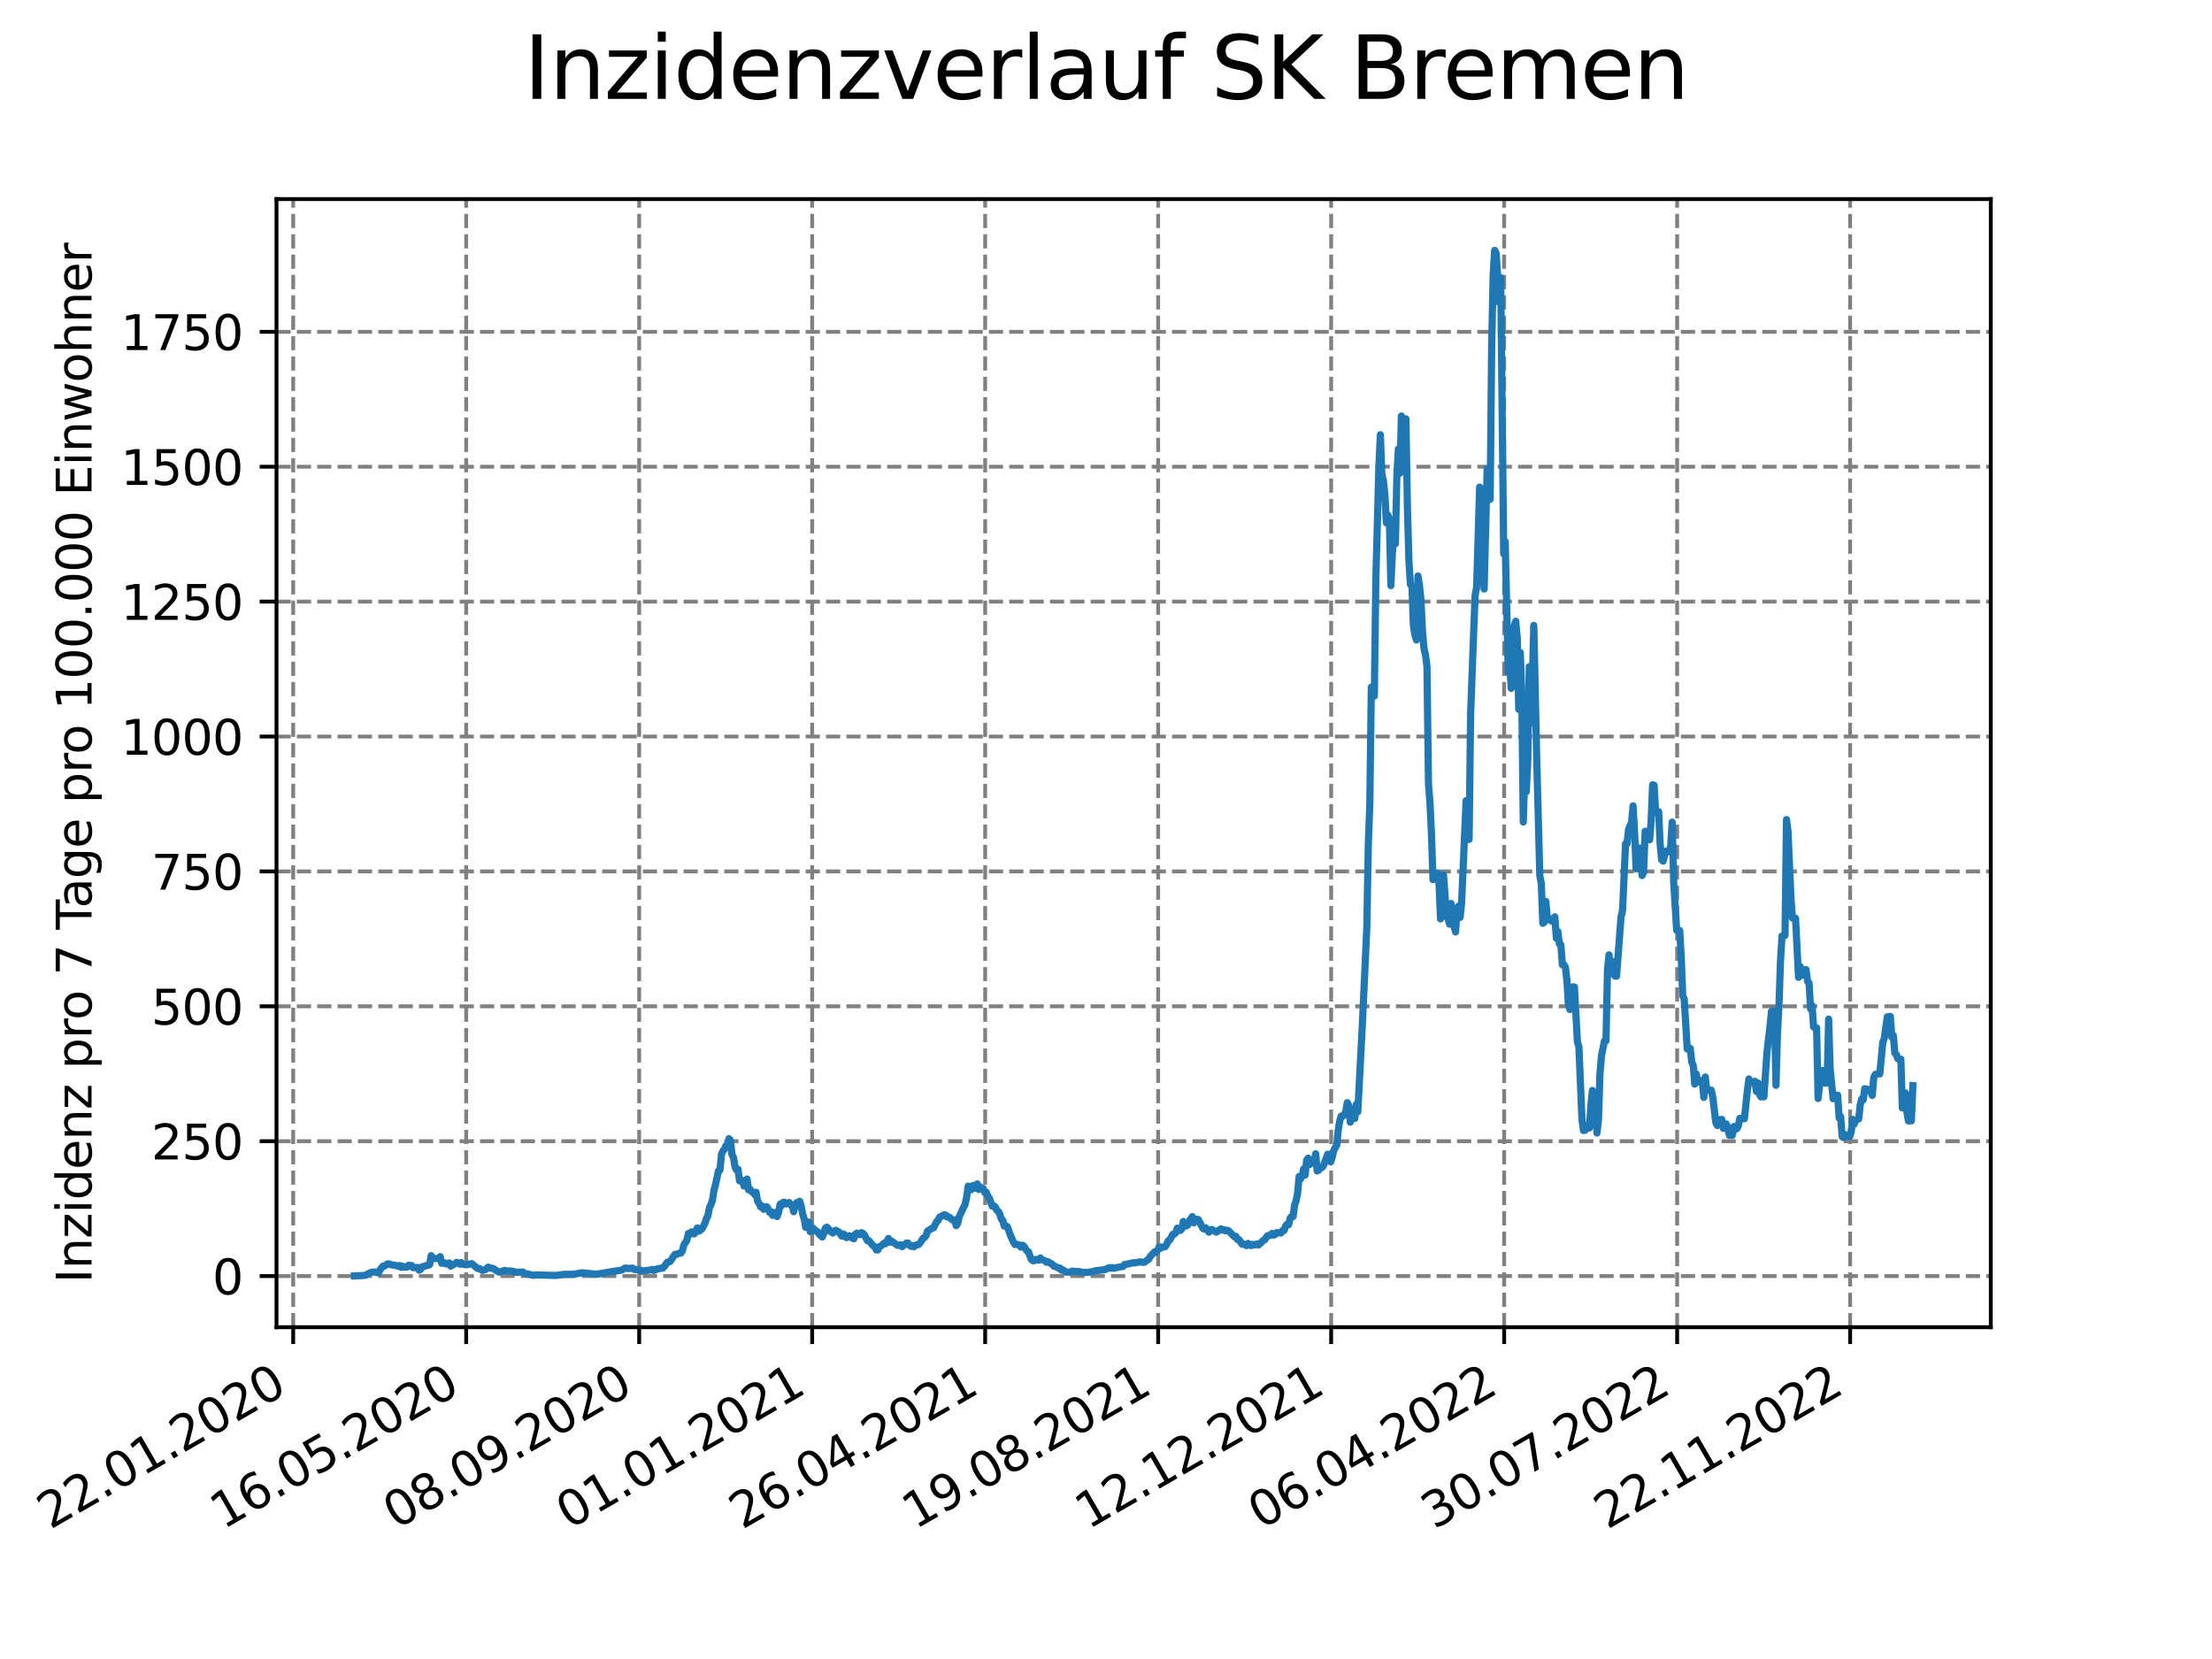 <?xml version="1.0" encoding="utf-8" standalone="no"?>
<!DOCTYPE svg PUBLIC "-//W3C//DTD SVG 1.1//EN"
  "http://www.w3.org/Graphics/SVG/1.1/DTD/svg11.dtd">
<svg xmlns:xlink="http://www.w3.org/1999/xlink" width="460.8pt" height="345.6pt" viewBox="0 0 460.8 345.6" xmlns="http://www.w3.org/2000/svg" version="1.1">
 <defs>
  <style type="text/css">*{stroke-linejoin: round; stroke-linecap: butt}</style>
 </defs>
 <g id="figure_1">
  <g id="patch_1">
   <path d="M 0 345.6 
L 460.8 345.6 
L 460.8 0 
L 0 0 
z
" style="fill: #ffffff"/>
  </g>
  <g id="axes_1">
   <g id="patch_2">
    <path d="M 57.6 276.48 
L 414.72 276.48 
L 414.72 41.472 
L 57.6 41.472 
z
" style="fill: #ffffff"/>
   </g>
   <g id="matplotlib.axis_1">
    <g id="xtick_1">
     <g id="line2d_1">
      <path d="M 61.076 276.48 
L 61.076 41.472 
" clip-path="url(#pc7db090b1b)" style="fill: none; stroke-dasharray: 2.96,1.28; stroke-dashoffset: 0; stroke: #808080; stroke-width: 0.8"/>
     </g>
     <g id="line2d_2">
      <defs>
       <path id="mcff9c224d1" d="M 0 0 
L 0 3.5 
" style="stroke: #000000; stroke-width: 0.8"/>
      </defs>
      <g>
       <use xlink:href="#mcff9c224d1" x="61.076" y="276.48" style="stroke: #000000; stroke-width: 0.8"/>
      </g>
     </g>
     <g id="text_1">
      <!-- 22.01.2020 -->
      <g transform="translate(10.451 318.689) rotate(-30) scale(0.1 -0.1)">
       <defs>
        <path id="DejaVuSans-32" d="M 1228 531 
L 3431 531 
L 3431 0 
L 469 0 
L 469 531 
Q 828 903 1448 1529 
Q 2069 2156 2228 2338 
Q 2531 2678 2651 2914 
Q 2772 3150 2772 3378 
Q 2772 3750 2511 3984 
Q 2250 4219 1831 4219 
Q 1534 4219 1204 4116 
Q 875 4013 500 3803 
L 500 4441 
Q 881 4594 1212 4672 
Q 1544 4750 1819 4750 
Q 2544 4750 2975 4387 
Q 3406 4025 3406 3419 
Q 3406 3131 3298 2873 
Q 3191 2616 2906 2266 
Q 2828 2175 2409 1742 
Q 1991 1309 1228 531 
z
" transform="scale(0.016)"/>
        <path id="DejaVuSans-2e" d="M 684 794 
L 1344 794 
L 1344 0 
L 684 0 
L 684 794 
z
" transform="scale(0.016)"/>
        <path id="DejaVuSans-30" d="M 2034 4250 
Q 1547 4250 1301 3770 
Q 1056 3291 1056 2328 
Q 1056 1369 1301 889 
Q 1547 409 2034 409 
Q 2525 409 2770 889 
Q 3016 1369 3016 2328 
Q 3016 3291 2770 3770 
Q 2525 4250 2034 4250 
z
M 2034 4750 
Q 2819 4750 3233 4129 
Q 3647 3509 3647 2328 
Q 3647 1150 3233 529 
Q 2819 -91 2034 -91 
Q 1250 -91 836 529 
Q 422 1150 422 2328 
Q 422 3509 836 4129 
Q 1250 4750 2034 4750 
z
" transform="scale(0.016)"/>
        <path id="DejaVuSans-31" d="M 794 531 
L 1825 531 
L 1825 4091 
L 703 3866 
L 703 4441 
L 1819 4666 
L 2450 4666 
L 2450 531 
L 3481 531 
L 3481 0 
L 794 0 
L 794 531 
z
" transform="scale(0.016)"/>
       </defs>
       <use xlink:href="#DejaVuSans-32"/>
       <use xlink:href="#DejaVuSans-32" x="63.623"/>
       <use xlink:href="#DejaVuSans-2e" x="127.246"/>
       <use xlink:href="#DejaVuSans-30" x="159.033"/>
       <use xlink:href="#DejaVuSans-31" x="222.656"/>
       <use xlink:href="#DejaVuSans-2e" x="286.279"/>
       <use xlink:href="#DejaVuSans-32" x="318.066"/>
       <use xlink:href="#DejaVuSans-30" x="381.689"/>
       <use xlink:href="#DejaVuSans-32" x="445.312"/>
       <use xlink:href="#DejaVuSans-30" x="508.936"/>
      </g>
     </g>
    </g>
    <g id="xtick_2">
     <g id="line2d_3">
      <path d="M 97.114 276.48 
L 97.114 41.472 
" clip-path="url(#pc7db090b1b)" style="fill: none; stroke-dasharray: 2.96,1.28; stroke-dashoffset: 0; stroke: #808080; stroke-width: 0.8"/>
     </g>
     <g id="line2d_4">
      <g>
       <use xlink:href="#mcff9c224d1" x="97.114" y="276.48" style="stroke: #000000; stroke-width: 0.8"/>
      </g>
     </g>
     <g id="text_2">
      <!-- 16.05.2020 -->
      <g transform="translate(46.489 318.689) rotate(-30) scale(0.1 -0.1)">
       <defs>
        <path id="DejaVuSans-36" d="M 2113 2584 
Q 1688 2584 1439 2293 
Q 1191 2003 1191 1497 
Q 1191 994 1439 701 
Q 1688 409 2113 409 
Q 2538 409 2786 701 
Q 3034 994 3034 1497 
Q 3034 2003 2786 2293 
Q 2538 2584 2113 2584 
z
M 3366 4563 
L 3366 3988 
Q 3128 4100 2886 4159 
Q 2644 4219 2406 4219 
Q 1781 4219 1451 3797 
Q 1122 3375 1075 2522 
Q 1259 2794 1537 2939 
Q 1816 3084 2150 3084 
Q 2853 3084 3261 2657 
Q 3669 2231 3669 1497 
Q 3669 778 3244 343 
Q 2819 -91 2113 -91 
Q 1303 -91 875 529 
Q 447 1150 447 2328 
Q 447 3434 972 4092 
Q 1497 4750 2381 4750 
Q 2619 4750 2861 4703 
Q 3103 4656 3366 4563 
z
" transform="scale(0.016)"/>
        <path id="DejaVuSans-35" d="M 691 4666 
L 3169 4666 
L 3169 4134 
L 1269 4134 
L 1269 2991 
Q 1406 3038 1543 3061 
Q 1681 3084 1819 3084 
Q 2600 3084 3056 2656 
Q 3513 2228 3513 1497 
Q 3513 744 3044 326 
Q 2575 -91 1722 -91 
Q 1428 -91 1123 -41 
Q 819 9 494 109 
L 494 744 
Q 775 591 1075 516 
Q 1375 441 1709 441 
Q 2250 441 2565 725 
Q 2881 1009 2881 1497 
Q 2881 1984 2565 2268 
Q 2250 2553 1709 2553 
Q 1456 2553 1204 2497 
Q 953 2441 691 2322 
L 691 4666 
z
" transform="scale(0.016)"/>
       </defs>
       <use xlink:href="#DejaVuSans-31"/>
       <use xlink:href="#DejaVuSans-36" x="63.623"/>
       <use xlink:href="#DejaVuSans-2e" x="127.246"/>
       <use xlink:href="#DejaVuSans-30" x="159.033"/>
       <use xlink:href="#DejaVuSans-35" x="222.656"/>
       <use xlink:href="#DejaVuSans-2e" x="286.279"/>
       <use xlink:href="#DejaVuSans-32" x="318.066"/>
       <use xlink:href="#DejaVuSans-30" x="381.689"/>
       <use xlink:href="#DejaVuSans-32" x="445.312"/>
       <use xlink:href="#DejaVuSans-30" x="508.936"/>
      </g>
     </g>
    </g>
    <g id="xtick_3">
     <g id="line2d_5">
      <path d="M 133.152 276.48 
L 133.152 41.472 
" clip-path="url(#pc7db090b1b)" style="fill: none; stroke-dasharray: 2.96,1.28; stroke-dashoffset: 0; stroke: #808080; stroke-width: 0.8"/>
     </g>
     <g id="line2d_6">
      <g>
       <use xlink:href="#mcff9c224d1" x="133.152" y="276.48" style="stroke: #000000; stroke-width: 0.8"/>
      </g>
     </g>
     <g id="text_3">
      <!-- 08.09.2020 -->
      <g transform="translate(82.526 318.689) rotate(-30) scale(0.1 -0.1)">
       <defs>
        <path id="DejaVuSans-38" d="M 2034 2216 
Q 1584 2216 1326 1975 
Q 1069 1734 1069 1313 
Q 1069 891 1326 650 
Q 1584 409 2034 409 
Q 2484 409 2743 651 
Q 3003 894 3003 1313 
Q 3003 1734 2745 1975 
Q 2488 2216 2034 2216 
z
M 1403 2484 
Q 997 2584 770 2862 
Q 544 3141 544 3541 
Q 544 4100 942 4425 
Q 1341 4750 2034 4750 
Q 2731 4750 3128 4425 
Q 3525 4100 3525 3541 
Q 3525 3141 3298 2862 
Q 3072 2584 2669 2484 
Q 3125 2378 3379 2068 
Q 3634 1759 3634 1313 
Q 3634 634 3220 271 
Q 2806 -91 2034 -91 
Q 1263 -91 848 271 
Q 434 634 434 1313 
Q 434 1759 690 2068 
Q 947 2378 1403 2484 
z
M 1172 3481 
Q 1172 3119 1398 2916 
Q 1625 2713 2034 2713 
Q 2441 2713 2670 2916 
Q 2900 3119 2900 3481 
Q 2900 3844 2670 4047 
Q 2441 4250 2034 4250 
Q 1625 4250 1398 4047 
Q 1172 3844 1172 3481 
z
" transform="scale(0.016)"/>
        <path id="DejaVuSans-39" d="M 703 97 
L 703 672 
Q 941 559 1184 500 
Q 1428 441 1663 441 
Q 2288 441 2617 861 
Q 2947 1281 2994 2138 
Q 2813 1869 2534 1725 
Q 2256 1581 1919 1581 
Q 1219 1581 811 2004 
Q 403 2428 403 3163 
Q 403 3881 828 4315 
Q 1253 4750 1959 4750 
Q 2769 4750 3195 4129 
Q 3622 3509 3622 2328 
Q 3622 1225 3098 567 
Q 2575 -91 1691 -91 
Q 1453 -91 1209 -44 
Q 966 3 703 97 
z
M 1959 2075 
Q 2384 2075 2632 2365 
Q 2881 2656 2881 3163 
Q 2881 3666 2632 3958 
Q 2384 4250 1959 4250 
Q 1534 4250 1286 3958 
Q 1038 3666 1038 3163 
Q 1038 2656 1286 2365 
Q 1534 2075 1959 2075 
z
" transform="scale(0.016)"/>
       </defs>
       <use xlink:href="#DejaVuSans-30"/>
       <use xlink:href="#DejaVuSans-38" x="63.623"/>
       <use xlink:href="#DejaVuSans-2e" x="127.246"/>
       <use xlink:href="#DejaVuSans-30" x="159.033"/>
       <use xlink:href="#DejaVuSans-39" x="222.656"/>
       <use xlink:href="#DejaVuSans-2e" x="286.279"/>
       <use xlink:href="#DejaVuSans-32" x="318.066"/>
       <use xlink:href="#DejaVuSans-30" x="381.689"/>
       <use xlink:href="#DejaVuSans-32" x="445.312"/>
       <use xlink:href="#DejaVuSans-30" x="508.936"/>
      </g>
     </g>
    </g>
    <g id="xtick_4">
     <g id="line2d_7">
      <path d="M 169.19 276.48 
L 169.19 41.472 
" clip-path="url(#pc7db090b1b)" style="fill: none; stroke-dasharray: 2.96,1.28; stroke-dashoffset: 0; stroke: #808080; stroke-width: 0.8"/>
     </g>
     <g id="line2d_8">
      <g>
       <use xlink:href="#mcff9c224d1" x="169.19" y="276.48" style="stroke: #000000; stroke-width: 0.8"/>
      </g>
     </g>
     <g id="text_4">
      <!-- 01.01.2021 -->
      <g transform="translate(118.564 318.689) rotate(-30) scale(0.1 -0.1)">
       <use xlink:href="#DejaVuSans-30"/>
       <use xlink:href="#DejaVuSans-31" x="63.623"/>
       <use xlink:href="#DejaVuSans-2e" x="127.246"/>
       <use xlink:href="#DejaVuSans-30" x="159.033"/>
       <use xlink:href="#DejaVuSans-31" x="222.656"/>
       <use xlink:href="#DejaVuSans-2e" x="286.279"/>
       <use xlink:href="#DejaVuSans-32" x="318.066"/>
       <use xlink:href="#DejaVuSans-30" x="381.689"/>
       <use xlink:href="#DejaVuSans-32" x="445.312"/>
       <use xlink:href="#DejaVuSans-31" x="508.936"/>
      </g>
     </g>
    </g>
    <g id="xtick_5">
     <g id="line2d_9">
      <path d="M 205.227 276.48 
L 205.227 41.472 
" clip-path="url(#pc7db090b1b)" style="fill: none; stroke-dasharray: 2.96,1.28; stroke-dashoffset: 0; stroke: #808080; stroke-width: 0.8"/>
     </g>
     <g id="line2d_10">
      <g>
       <use xlink:href="#mcff9c224d1" x="205.227" y="276.48" style="stroke: #000000; stroke-width: 0.8"/>
      </g>
     </g>
     <g id="text_5">
      <!-- 26.04.2021 -->
      <g transform="translate(154.602 318.689) rotate(-30) scale(0.1 -0.1)">
       <defs>
        <path id="DejaVuSans-34" d="M 2419 4116 
L 825 1625 
L 2419 1625 
L 2419 4116 
z
M 2253 4666 
L 3047 4666 
L 3047 1625 
L 3713 1625 
L 3713 1100 
L 3047 1100 
L 3047 0 
L 2419 0 
L 2419 1100 
L 313 1100 
L 313 1709 
L 2253 4666 
z
" transform="scale(0.016)"/>
       </defs>
       <use xlink:href="#DejaVuSans-32"/>
       <use xlink:href="#DejaVuSans-36" x="63.623"/>
       <use xlink:href="#DejaVuSans-2e" x="127.246"/>
       <use xlink:href="#DejaVuSans-30" x="159.033"/>
       <use xlink:href="#DejaVuSans-34" x="222.656"/>
       <use xlink:href="#DejaVuSans-2e" x="286.279"/>
       <use xlink:href="#DejaVuSans-32" x="318.066"/>
       <use xlink:href="#DejaVuSans-30" x="381.689"/>
       <use xlink:href="#DejaVuSans-32" x="445.312"/>
       <use xlink:href="#DejaVuSans-31" x="508.936"/>
      </g>
     </g>
    </g>
    <g id="xtick_6">
     <g id="line2d_11">
      <path d="M 241.265 276.48 
L 241.265 41.472 
" clip-path="url(#pc7db090b1b)" style="fill: none; stroke-dasharray: 2.96,1.28; stroke-dashoffset: 0; stroke: #808080; stroke-width: 0.8"/>
     </g>
     <g id="line2d_12">
      <g>
       <use xlink:href="#mcff9c224d1" x="241.265" y="276.48" style="stroke: #000000; stroke-width: 0.8"/>
      </g>
     </g>
     <g id="text_6">
      <!-- 19.08.2021 -->
      <g transform="translate(190.64 318.689) rotate(-30) scale(0.1 -0.1)">
       <use xlink:href="#DejaVuSans-31"/>
       <use xlink:href="#DejaVuSans-39" x="63.623"/>
       <use xlink:href="#DejaVuSans-2e" x="127.246"/>
       <use xlink:href="#DejaVuSans-30" x="159.033"/>
       <use xlink:href="#DejaVuSans-38" x="222.656"/>
       <use xlink:href="#DejaVuSans-2e" x="286.279"/>
       <use xlink:href="#DejaVuSans-32" x="318.066"/>
       <use xlink:href="#DejaVuSans-30" x="381.689"/>
       <use xlink:href="#DejaVuSans-32" x="445.312"/>
       <use xlink:href="#DejaVuSans-31" x="508.936"/>
      </g>
     </g>
    </g>
    <g id="xtick_7">
     <g id="line2d_13">
      <path d="M 277.303 276.48 
L 277.303 41.472 
" clip-path="url(#pc7db090b1b)" style="fill: none; stroke-dasharray: 2.96,1.28; stroke-dashoffset: 0; stroke: #808080; stroke-width: 0.8"/>
     </g>
     <g id="line2d_14">
      <g>
       <use xlink:href="#mcff9c224d1" x="277.303" y="276.48" style="stroke: #000000; stroke-width: 0.8"/>
      </g>
     </g>
     <g id="text_7">
      <!-- 12.12.2021 -->
      <g transform="translate(226.678 318.689) rotate(-30) scale(0.1 -0.1)">
       <use xlink:href="#DejaVuSans-31"/>
       <use xlink:href="#DejaVuSans-32" x="63.623"/>
       <use xlink:href="#DejaVuSans-2e" x="127.246"/>
       <use xlink:href="#DejaVuSans-31" x="159.033"/>
       <use xlink:href="#DejaVuSans-32" x="222.656"/>
       <use xlink:href="#DejaVuSans-2e" x="286.279"/>
       <use xlink:href="#DejaVuSans-32" x="318.066"/>
       <use xlink:href="#DejaVuSans-30" x="381.689"/>
       <use xlink:href="#DejaVuSans-32" x="445.312"/>
       <use xlink:href="#DejaVuSans-31" x="508.936"/>
      </g>
     </g>
    </g>
    <g id="xtick_8">
     <g id="line2d_15">
      <path d="M 313.341 276.48 
L 313.341 41.472 
" clip-path="url(#pc7db090b1b)" style="fill: none; stroke-dasharray: 2.96,1.28; stroke-dashoffset: 0; stroke: #808080; stroke-width: 0.8"/>
     </g>
     <g id="line2d_16">
      <g>
       <use xlink:href="#mcff9c224d1" x="313.341" y="276.48" style="stroke: #000000; stroke-width: 0.8"/>
      </g>
     </g>
     <g id="text_8">
      <!-- 06.04.2022 -->
      <g transform="translate(262.716 318.689) rotate(-30) scale(0.1 -0.1)">
       <use xlink:href="#DejaVuSans-30"/>
       <use xlink:href="#DejaVuSans-36" x="63.623"/>
       <use xlink:href="#DejaVuSans-2e" x="127.246"/>
       <use xlink:href="#DejaVuSans-30" x="159.033"/>
       <use xlink:href="#DejaVuSans-34" x="222.656"/>
       <use xlink:href="#DejaVuSans-2e" x="286.279"/>
       <use xlink:href="#DejaVuSans-32" x="318.066"/>
       <use xlink:href="#DejaVuSans-30" x="381.689"/>
       <use xlink:href="#DejaVuSans-32" x="445.312"/>
       <use xlink:href="#DejaVuSans-32" x="508.936"/>
      </g>
     </g>
    </g>
    <g id="xtick_9">
     <g id="line2d_17">
      <path d="M 349.379 276.48 
L 349.379 41.472 
" clip-path="url(#pc7db090b1b)" style="fill: none; stroke-dasharray: 2.96,1.28; stroke-dashoffset: 0; stroke: #808080; stroke-width: 0.8"/>
     </g>
     <g id="line2d_18">
      <g>
       <use xlink:href="#mcff9c224d1" x="349.379" y="276.48" style="stroke: #000000; stroke-width: 0.8"/>
      </g>
     </g>
     <g id="text_9">
      <!-- 30.07.2022 -->
      <g transform="translate(298.754 318.689) rotate(-30) scale(0.1 -0.1)">
       <defs>
        <path id="DejaVuSans-33" d="M 2597 2516 
Q 3050 2419 3304 2112 
Q 3559 1806 3559 1356 
Q 3559 666 3084 287 
Q 2609 -91 1734 -91 
Q 1441 -91 1130 -33 
Q 819 25 488 141 
L 488 750 
Q 750 597 1062 519 
Q 1375 441 1716 441 
Q 2309 441 2620 675 
Q 2931 909 2931 1356 
Q 2931 1769 2642 2001 
Q 2353 2234 1838 2234 
L 1294 2234 
L 1294 2753 
L 1863 2753 
Q 2328 2753 2575 2939 
Q 2822 3125 2822 3475 
Q 2822 3834 2567 4026 
Q 2313 4219 1838 4219 
Q 1578 4219 1281 4162 
Q 984 4106 628 3988 
L 628 4550 
Q 988 4650 1302 4700 
Q 1616 4750 1894 4750 
Q 2613 4750 3031 4423 
Q 3450 4097 3450 3541 
Q 3450 3153 3228 2886 
Q 3006 2619 2597 2516 
z
" transform="scale(0.016)"/>
        <path id="DejaVuSans-37" d="M 525 4666 
L 3525 4666 
L 3525 4397 
L 1831 0 
L 1172 0 
L 2766 4134 
L 525 4134 
L 525 4666 
z
" transform="scale(0.016)"/>
       </defs>
       <use xlink:href="#DejaVuSans-33"/>
       <use xlink:href="#DejaVuSans-30" x="63.623"/>
       <use xlink:href="#DejaVuSans-2e" x="127.246"/>
       <use xlink:href="#DejaVuSans-30" x="159.033"/>
       <use xlink:href="#DejaVuSans-37" x="222.656"/>
       <use xlink:href="#DejaVuSans-2e" x="286.279"/>
       <use xlink:href="#DejaVuSans-32" x="318.066"/>
       <use xlink:href="#DejaVuSans-30" x="381.689"/>
       <use xlink:href="#DejaVuSans-32" x="445.312"/>
       <use xlink:href="#DejaVuSans-32" x="508.936"/>
      </g>
     </g>
    </g>
    <g id="xtick_10">
     <g id="line2d_19">
      <path d="M 385.417 276.48 
L 385.417 41.472 
" clip-path="url(#pc7db090b1b)" style="fill: none; stroke-dasharray: 2.96,1.28; stroke-dashoffset: 0; stroke: #808080; stroke-width: 0.8"/>
     </g>
     <g id="line2d_20">
      <g>
       <use xlink:href="#mcff9c224d1" x="385.417" y="276.48" style="stroke: #000000; stroke-width: 0.8"/>
      </g>
     </g>
     <g id="text_10">
      <!-- 22.11.2022 -->
      <g transform="translate(334.792 318.689) rotate(-30) scale(0.1 -0.1)">
       <use xlink:href="#DejaVuSans-32"/>
       <use xlink:href="#DejaVuSans-32" x="63.623"/>
       <use xlink:href="#DejaVuSans-2e" x="127.246"/>
       <use xlink:href="#DejaVuSans-31" x="159.033"/>
       <use xlink:href="#DejaVuSans-31" x="222.656"/>
       <use xlink:href="#DejaVuSans-2e" x="286.279"/>
       <use xlink:href="#DejaVuSans-32" x="318.066"/>
       <use xlink:href="#DejaVuSans-30" x="381.689"/>
       <use xlink:href="#DejaVuSans-32" x="445.312"/>
       <use xlink:href="#DejaVuSans-32" x="508.936"/>
      </g>
     </g>
    </g>
   </g>
   <g id="matplotlib.axis_2">
    <g id="ytick_1">
     <g id="line2d_21">
      <path d="M 57.6 265.837 
L 414.72 265.837 
" clip-path="url(#pc7db090b1b)" style="fill: none; stroke-dasharray: 2.96,1.28; stroke-dashoffset: 0; stroke: #808080; stroke-width: 0.8"/>
     </g>
     <g id="line2d_22">
      <defs>
       <path id="m5872e9399f" d="M 0 0 
L -3.5 0 
" style="stroke: #000000; stroke-width: 0.8"/>
      </defs>
      <g>
       <use xlink:href="#m5872e9399f" x="57.6" y="265.837" style="stroke: #000000; stroke-width: 0.8"/>
      </g>
     </g>
     <g id="text_11">
      <!-- 0 -->
      <g transform="translate(44.237 269.637) scale(0.1 -0.1)">
       <use xlink:href="#DejaVuSans-30"/>
      </g>
     </g>
    </g>
    <g id="ytick_2">
     <g id="line2d_23">
      <path d="M 57.6 237.735 
L 414.72 237.735 
" clip-path="url(#pc7db090b1b)" style="fill: none; stroke-dasharray: 2.96,1.28; stroke-dashoffset: 0; stroke: #808080; stroke-width: 0.8"/>
     </g>
     <g id="line2d_24">
      <g>
       <use xlink:href="#m5872e9399f" x="57.6" y="237.735" style="stroke: #000000; stroke-width: 0.8"/>
      </g>
     </g>
     <g id="text_12">
      <!-- 250 -->
      <g transform="translate(31.512 241.534) scale(0.1 -0.1)">
       <use xlink:href="#DejaVuSans-32"/>
       <use xlink:href="#DejaVuSans-35" x="63.623"/>
       <use xlink:href="#DejaVuSans-30" x="127.246"/>
      </g>
     </g>
    </g>
    <g id="ytick_3">
     <g id="line2d_25">
      <path d="M 57.6 209.633 
L 414.72 209.633 
" clip-path="url(#pc7db090b1b)" style="fill: none; stroke-dasharray: 2.96,1.28; stroke-dashoffset: 0; stroke: #808080; stroke-width: 0.8"/>
     </g>
     <g id="line2d_26">
      <g>
       <use xlink:href="#m5872e9399f" x="57.6" y="209.633" style="stroke: #000000; stroke-width: 0.8"/>
      </g>
     </g>
     <g id="text_13">
      <!-- 500 -->
      <g transform="translate(31.512 213.432) scale(0.1 -0.1)">
       <use xlink:href="#DejaVuSans-35"/>
       <use xlink:href="#DejaVuSans-30" x="63.623"/>
       <use xlink:href="#DejaVuSans-30" x="127.246"/>
      </g>
     </g>
    </g>
    <g id="ytick_4">
     <g id="line2d_27">
      <path d="M 57.6 181.531 
L 414.72 181.531 
" clip-path="url(#pc7db090b1b)" style="fill: none; stroke-dasharray: 2.96,1.28; stroke-dashoffset: 0; stroke: #808080; stroke-width: 0.8"/>
     </g>
     <g id="line2d_28">
      <g>
       <use xlink:href="#m5872e9399f" x="57.6" y="181.531" style="stroke: #000000; stroke-width: 0.8"/>
      </g>
     </g>
     <g id="text_14">
      <!-- 750 -->
      <g transform="translate(31.512 185.33) scale(0.1 -0.1)">
       <use xlink:href="#DejaVuSans-37"/>
       <use xlink:href="#DejaVuSans-35" x="63.623"/>
       <use xlink:href="#DejaVuSans-30" x="127.246"/>
      </g>
     </g>
    </g>
    <g id="ytick_5">
     <g id="line2d_29">
      <path d="M 57.6 153.429 
L 414.72 153.429 
" clip-path="url(#pc7db090b1b)" style="fill: none; stroke-dasharray: 2.96,1.28; stroke-dashoffset: 0; stroke: #808080; stroke-width: 0.8"/>
     </g>
     <g id="line2d_30">
      <g>
       <use xlink:href="#m5872e9399f" x="57.6" y="153.429" style="stroke: #000000; stroke-width: 0.8"/>
      </g>
     </g>
     <g id="text_15">
      <!-- 1000 -->
      <g transform="translate(25.15 157.228) scale(0.1 -0.1)">
       <use xlink:href="#DejaVuSans-31"/>
       <use xlink:href="#DejaVuSans-30" x="63.623"/>
       <use xlink:href="#DejaVuSans-30" x="127.246"/>
       <use xlink:href="#DejaVuSans-30" x="190.869"/>
      </g>
     </g>
    </g>
    <g id="ytick_6">
     <g id="line2d_31">
      <path d="M 57.6 125.326 
L 414.72 125.326 
" clip-path="url(#pc7db090b1b)" style="fill: none; stroke-dasharray: 2.96,1.28; stroke-dashoffset: 0; stroke: #808080; stroke-width: 0.8"/>
     </g>
     <g id="line2d_32">
      <g>
       <use xlink:href="#m5872e9399f" x="57.6" y="125.326" style="stroke: #000000; stroke-width: 0.8"/>
      </g>
     </g>
     <g id="text_16">
      <!-- 1250 -->
      <g transform="translate(25.15 129.126) scale(0.1 -0.1)">
       <use xlink:href="#DejaVuSans-31"/>
       <use xlink:href="#DejaVuSans-32" x="63.623"/>
       <use xlink:href="#DejaVuSans-35" x="127.246"/>
       <use xlink:href="#DejaVuSans-30" x="190.869"/>
      </g>
     </g>
    </g>
    <g id="ytick_7">
     <g id="line2d_33">
      <path d="M 57.6 97.224 
L 414.72 97.224 
" clip-path="url(#pc7db090b1b)" style="fill: none; stroke-dasharray: 2.96,1.28; stroke-dashoffset: 0; stroke: #808080; stroke-width: 0.8"/>
     </g>
     <g id="line2d_34">
      <g>
       <use xlink:href="#m5872e9399f" x="57.6" y="97.224" style="stroke: #000000; stroke-width: 0.8"/>
      </g>
     </g>
     <g id="text_17">
      <!-- 1500 -->
      <g transform="translate(25.15 101.023) scale(0.1 -0.1)">
       <use xlink:href="#DejaVuSans-31"/>
       <use xlink:href="#DejaVuSans-35" x="63.623"/>
       <use xlink:href="#DejaVuSans-30" x="127.246"/>
       <use xlink:href="#DejaVuSans-30" x="190.869"/>
      </g>
     </g>
    </g>
    <g id="ytick_8">
     <g id="line2d_35">
      <path d="M 57.6 69.122 
L 414.72 69.122 
" clip-path="url(#pc7db090b1b)" style="fill: none; stroke-dasharray: 2.96,1.28; stroke-dashoffset: 0; stroke: #808080; stroke-width: 0.8"/>
     </g>
     <g id="line2d_36">
      <g>
       <use xlink:href="#m5872e9399f" x="57.6" y="69.122" style="stroke: #000000; stroke-width: 0.8"/>
      </g>
     </g>
     <g id="text_18">
      <!-- 1750 -->
      <g transform="translate(25.15 72.921) scale(0.1 -0.1)">
       <use xlink:href="#DejaVuSans-31"/>
       <use xlink:href="#DejaVuSans-37" x="63.623"/>
       <use xlink:href="#DejaVuSans-35" x="127.246"/>
       <use xlink:href="#DejaVuSans-30" x="190.869"/>
      </g>
     </g>
    </g>
    <g id="text_19">
     <!-- Inzidenz pro 7 Tage pro 100.000 Einwohner -->
     <g transform="translate(19.07 267.301) rotate(-90) scale(0.1 -0.1)">
      <defs>
       <path id="DejaVuSans-49" d="M 628 4666 
L 1259 4666 
L 1259 0 
L 628 0 
L 628 4666 
z
" transform="scale(0.016)"/>
       <path id="DejaVuSans-6e" d="M 3513 2113 
L 3513 0 
L 2938 0 
L 2938 2094 
Q 2938 2591 2744 2837 
Q 2550 3084 2163 3084 
Q 1697 3084 1428 2787 
Q 1159 2491 1159 1978 
L 1159 0 
L 581 0 
L 581 3500 
L 1159 3500 
L 1159 2956 
Q 1366 3272 1645 3428 
Q 1925 3584 2291 3584 
Q 2894 3584 3203 3211 
Q 3513 2838 3513 2113 
z
" transform="scale(0.016)"/>
       <path id="DejaVuSans-7a" d="M 353 3500 
L 3084 3500 
L 3084 2975 
L 922 459 
L 3084 459 
L 3084 0 
L 275 0 
L 275 525 
L 2438 3041 
L 353 3041 
L 353 3500 
z
" transform="scale(0.016)"/>
       <path id="DejaVuSans-69" d="M 603 3500 
L 1178 3500 
L 1178 0 
L 603 0 
L 603 3500 
z
M 603 4863 
L 1178 4863 
L 1178 4134 
L 603 4134 
L 603 4863 
z
" transform="scale(0.016)"/>
       <path id="DejaVuSans-64" d="M 2906 2969 
L 2906 4863 
L 3481 4863 
L 3481 0 
L 2906 0 
L 2906 525 
Q 2725 213 2448 61 
Q 2172 -91 1784 -91 
Q 1150 -91 751 415 
Q 353 922 353 1747 
Q 353 2572 751 3078 
Q 1150 3584 1784 3584 
Q 2172 3584 2448 3432 
Q 2725 3281 2906 2969 
z
M 947 1747 
Q 947 1113 1208 752 
Q 1469 391 1925 391 
Q 2381 391 2643 752 
Q 2906 1113 2906 1747 
Q 2906 2381 2643 2742 
Q 2381 3103 1925 3103 
Q 1469 3103 1208 2742 
Q 947 2381 947 1747 
z
" transform="scale(0.016)"/>
       <path id="DejaVuSans-65" d="M 3597 1894 
L 3597 1613 
L 953 1613 
Q 991 1019 1311 708 
Q 1631 397 2203 397 
Q 2534 397 2845 478 
Q 3156 559 3463 722 
L 3463 178 
Q 3153 47 2828 -22 
Q 2503 -91 2169 -91 
Q 1331 -91 842 396 
Q 353 884 353 1716 
Q 353 2575 817 3079 
Q 1281 3584 2069 3584 
Q 2775 3584 3186 3129 
Q 3597 2675 3597 1894 
z
M 3022 2063 
Q 3016 2534 2758 2815 
Q 2500 3097 2075 3097 
Q 1594 3097 1305 2825 
Q 1016 2553 972 2059 
L 3022 2063 
z
" transform="scale(0.016)"/>
       <path id="DejaVuSans-20" transform="scale(0.016)"/>
       <path id="DejaVuSans-70" d="M 1159 525 
L 1159 -1331 
L 581 -1331 
L 581 3500 
L 1159 3500 
L 1159 2969 
Q 1341 3281 1617 3432 
Q 1894 3584 2278 3584 
Q 2916 3584 3314 3078 
Q 3713 2572 3713 1747 
Q 3713 922 3314 415 
Q 2916 -91 2278 -91 
Q 1894 -91 1617 61 
Q 1341 213 1159 525 
z
M 3116 1747 
Q 3116 2381 2855 2742 
Q 2594 3103 2138 3103 
Q 1681 3103 1420 2742 
Q 1159 2381 1159 1747 
Q 1159 1113 1420 752 
Q 1681 391 2138 391 
Q 2594 391 2855 752 
Q 3116 1113 3116 1747 
z
" transform="scale(0.016)"/>
       <path id="DejaVuSans-72" d="M 2631 2963 
Q 2534 3019 2420 3045 
Q 2306 3072 2169 3072 
Q 1681 3072 1420 2755 
Q 1159 2438 1159 1844 
L 1159 0 
L 581 0 
L 581 3500 
L 1159 3500 
L 1159 2956 
Q 1341 3275 1631 3429 
Q 1922 3584 2338 3584 
Q 2397 3584 2469 3576 
Q 2541 3569 2628 3553 
L 2631 2963 
z
" transform="scale(0.016)"/>
       <path id="DejaVuSans-6f" d="M 1959 3097 
Q 1497 3097 1228 2736 
Q 959 2375 959 1747 
Q 959 1119 1226 758 
Q 1494 397 1959 397 
Q 2419 397 2687 759 
Q 2956 1122 2956 1747 
Q 2956 2369 2687 2733 
Q 2419 3097 1959 3097 
z
M 1959 3584 
Q 2709 3584 3137 3096 
Q 3566 2609 3566 1747 
Q 3566 888 3137 398 
Q 2709 -91 1959 -91 
Q 1206 -91 779 398 
Q 353 888 353 1747 
Q 353 2609 779 3096 
Q 1206 3584 1959 3584 
z
" transform="scale(0.016)"/>
       <path id="DejaVuSans-54" d="M -19 4666 
L 3928 4666 
L 3928 4134 
L 2272 4134 
L 2272 0 
L 1638 0 
L 1638 4134 
L -19 4134 
L -19 4666 
z
" transform="scale(0.016)"/>
       <path id="DejaVuSans-61" d="M 2194 1759 
Q 1497 1759 1228 1600 
Q 959 1441 959 1056 
Q 959 750 1161 570 
Q 1363 391 1709 391 
Q 2188 391 2477 730 
Q 2766 1069 2766 1631 
L 2766 1759 
L 2194 1759 
z
M 3341 1997 
L 3341 0 
L 2766 0 
L 2766 531 
Q 2569 213 2275 61 
Q 1981 -91 1556 -91 
Q 1019 -91 701 211 
Q 384 513 384 1019 
Q 384 1609 779 1909 
Q 1175 2209 1959 2209 
L 2766 2209 
L 2766 2266 
Q 2766 2663 2505 2880 
Q 2244 3097 1772 3097 
Q 1472 3097 1187 3025 
Q 903 2953 641 2809 
L 641 3341 
Q 956 3463 1253 3523 
Q 1550 3584 1831 3584 
Q 2591 3584 2966 3190 
Q 3341 2797 3341 1997 
z
" transform="scale(0.016)"/>
       <path id="DejaVuSans-67" d="M 2906 1791 
Q 2906 2416 2648 2759 
Q 2391 3103 1925 3103 
Q 1463 3103 1205 2759 
Q 947 2416 947 1791 
Q 947 1169 1205 825 
Q 1463 481 1925 481 
Q 2391 481 2648 825 
Q 2906 1169 2906 1791 
z
M 3481 434 
Q 3481 -459 3084 -895 
Q 2688 -1331 1869 -1331 
Q 1566 -1331 1297 -1286 
Q 1028 -1241 775 -1147 
L 775 -588 
Q 1028 -725 1275 -790 
Q 1522 -856 1778 -856 
Q 2344 -856 2625 -561 
Q 2906 -266 2906 331 
L 2906 616 
Q 2728 306 2450 153 
Q 2172 0 1784 0 
Q 1141 0 747 490 
Q 353 981 353 1791 
Q 353 2603 747 3093 
Q 1141 3584 1784 3584 
Q 2172 3584 2450 3431 
Q 2728 3278 2906 2969 
L 2906 3500 
L 3481 3500 
L 3481 434 
z
" transform="scale(0.016)"/>
       <path id="DejaVuSans-45" d="M 628 4666 
L 3578 4666 
L 3578 4134 
L 1259 4134 
L 1259 2753 
L 3481 2753 
L 3481 2222 
L 1259 2222 
L 1259 531 
L 3634 531 
L 3634 0 
L 628 0 
L 628 4666 
z
" transform="scale(0.016)"/>
       <path id="DejaVuSans-77" d="M 269 3500 
L 844 3500 
L 1563 769 
L 2278 3500 
L 2956 3500 
L 3675 769 
L 4391 3500 
L 4966 3500 
L 4050 0 
L 3372 0 
L 2619 2869 
L 1863 0 
L 1184 0 
L 269 3500 
z
" transform="scale(0.016)"/>
       <path id="DejaVuSans-68" d="M 3513 2113 
L 3513 0 
L 2938 0 
L 2938 2094 
Q 2938 2591 2744 2837 
Q 2550 3084 2163 3084 
Q 1697 3084 1428 2787 
Q 1159 2491 1159 1978 
L 1159 0 
L 581 0 
L 581 4863 
L 1159 4863 
L 1159 2956 
Q 1366 3272 1645 3428 
Q 1925 3584 2291 3584 
Q 2894 3584 3203 3211 
Q 3513 2838 3513 2113 
z
" transform="scale(0.016)"/>
      </defs>
      <use xlink:href="#DejaVuSans-49"/>
      <use xlink:href="#DejaVuSans-6e" x="29.492"/>
      <use xlink:href="#DejaVuSans-7a" x="92.871"/>
      <use xlink:href="#DejaVuSans-69" x="145.361"/>
      <use xlink:href="#DejaVuSans-64" x="173.145"/>
      <use xlink:href="#DejaVuSans-65" x="236.621"/>
      <use xlink:href="#DejaVuSans-6e" x="298.145"/>
      <use xlink:href="#DejaVuSans-7a" x="361.523"/>
      <use xlink:href="#DejaVuSans-20" x="414.014"/>
      <use xlink:href="#DejaVuSans-70" x="445.801"/>
      <use xlink:href="#DejaVuSans-72" x="509.277"/>
      <use xlink:href="#DejaVuSans-6f" x="548.141"/>
      <use xlink:href="#DejaVuSans-20" x="609.322"/>
      <use xlink:href="#DejaVuSans-37" x="641.109"/>
      <use xlink:href="#DejaVuSans-20" x="704.732"/>
      <use xlink:href="#DejaVuSans-54" x="736.52"/>
      <use xlink:href="#DejaVuSans-61" x="781.104"/>
      <use xlink:href="#DejaVuSans-67" x="842.383"/>
      <use xlink:href="#DejaVuSans-65" x="905.859"/>
      <use xlink:href="#DejaVuSans-20" x="967.383"/>
      <use xlink:href="#DejaVuSans-70" x="999.17"/>
      <use xlink:href="#DejaVuSans-72" x="1062.646"/>
      <use xlink:href="#DejaVuSans-6f" x="1101.51"/>
      <use xlink:href="#DejaVuSans-20" x="1162.691"/>
      <use xlink:href="#DejaVuSans-31" x="1194.479"/>
      <use xlink:href="#DejaVuSans-30" x="1258.102"/>
      <use xlink:href="#DejaVuSans-30" x="1321.725"/>
      <use xlink:href="#DejaVuSans-2e" x="1385.348"/>
      <use xlink:href="#DejaVuSans-30" x="1417.135"/>
      <use xlink:href="#DejaVuSans-30" x="1480.758"/>
      <use xlink:href="#DejaVuSans-30" x="1544.381"/>
      <use xlink:href="#DejaVuSans-20" x="1608.004"/>
      <use xlink:href="#DejaVuSans-45" x="1639.791"/>
      <use xlink:href="#DejaVuSans-69" x="1702.975"/>
      <use xlink:href="#DejaVuSans-6e" x="1730.758"/>
      <use xlink:href="#DejaVuSans-77" x="1794.137"/>
      <use xlink:href="#DejaVuSans-6f" x="1875.924"/>
      <use xlink:href="#DejaVuSans-68" x="1937.105"/>
      <use xlink:href="#DejaVuSans-6e" x="2000.484"/>
      <use xlink:href="#DejaVuSans-65" x="2063.863"/>
      <use xlink:href="#DejaVuSans-72" x="2125.387"/>
     </g>
    </g>
   </g>
   <g id="line2d_37">
    <path d="M 73.833 265.798 
L 74.773 265.758 
L 76.026 265.679 
L 77.28 265.065 
L 77.907 264.966 
L 78.847 265.164 
L 79.16 264.53 
L 79.787 263.758 
L 80.1 263.738 
L 80.727 263.302 
L 81.04 263.302 
L 81.667 263.52 
L 82.294 263.58 
L 82.921 263.758 
L 83.234 263.619 
L 83.547 264.015 
L 83.861 263.778 
L 84.174 263.956 
L 84.801 263.956 
L 85.114 263.56 
L 85.428 263.758 
L 85.741 263.619 
L 86.054 264.075 
L 86.994 264.035 
L 87.308 264.59 
L 87.621 264.411 
L 87.935 263.896 
L 88.561 263.758 
L 88.875 263.599 
L 89.188 263.599 
L 89.501 263.421 
L 89.815 261.579 
L 90.128 262.154 
L 91.382 262.193 
L 91.695 261.777 
L 92.008 263.164 
L 92.635 263.084 
L 92.948 263.302 
L 93.262 263.263 
L 93.575 263.084 
L 93.889 263.758 
L 94.829 263.223 
L 95.142 262.966 
L 95.455 263.084 
L 95.769 263.342 
L 96.082 263.025 
L 96.396 263.362 
L 97.022 263.481 
L 98.276 263.243 
L 99.529 264.273 
L 99.843 264.233 
L 100.469 264.649 
L 101.096 264.491 
L 101.723 263.956 
L 102.036 264.174 
L 102.663 264.213 
L 103.917 265.006 
L 105.17 264.649 
L 105.797 264.827 
L 106.11 264.748 
L 106.737 264.827 
L 107.05 264.867 
L 107.364 265.045 
L 108.931 264.986 
L 109.244 265.243 
L 111.124 265.679 
L 111.751 265.58 
L 114.885 265.679 
L 115.825 265.699 
L 117.392 265.481 
L 119.585 265.441 
L 121.152 265.144 
L 122.092 265.223 
L 124.286 265.441 
L 128.046 264.808 
L 129.3 264.629 
L 129.613 264.53 
L 130.24 264.154 
L 130.867 264.253 
L 131.807 264.174 
L 132.12 264.451 
L 133.374 264.55 
L 133.687 264.808 
L 134.314 264.709 
L 135.567 264.55 
L 135.881 264.451 
L 136.194 264.649 
L 136.507 264.57 
L 136.821 264.332 
L 137.447 264.273 
L 137.761 264.134 
L 138.074 264.174 
L 138.388 263.837 
L 139.014 262.946 
L 139.328 262.906 
L 139.641 262.748 
L 140.581 261.322 
L 140.895 261.322 
L 141.521 261.064 
L 141.835 261.044 
L 142.148 260.569 
L 142.461 259.341 
L 143.088 258.371 
L 143.402 256.964 
L 143.715 257.044 
L 144.028 256.628 
L 144.342 257.024 
L 144.655 257.024 
L 145.282 255.796 
L 145.595 256.469 
L 146.222 256.014 
L 146.849 254.806 
L 147.162 253.835 
L 147.475 253.261 
L 147.789 251.558 
L 148.102 250.924 
L 148.416 250.033 
L 148.729 248.012 
L 149.042 246.824 
L 149.669 243.932 
L 149.982 243.734 
L 150.296 240.486 
L 150.609 239.734 
L 150.923 239.397 
L 151.236 238.644 
L 151.549 238.664 
L 151.863 237.198 
L 152.176 237.555 
L 152.489 240.546 
L 152.803 241.12 
L 153.116 243.101 
L 153.429 243.734 
L 153.743 243.576 
L 154.056 245.992 
L 154.37 246.012 
L 154.683 245.913 
L 154.996 247.081 
L 155.31 246.903 
L 155.623 245.616 
L 155.936 247.854 
L 156.25 247.735 
L 156.563 248.21 
L 156.877 248.369 
L 157.19 248.844 
L 157.503 248.369 
L 157.817 250.231 
L 158.13 250.686 
L 158.443 251.399 
L 158.757 251.221 
L 159.07 251.914 
L 159.697 251.379 
L 160.01 251.795 
L 160.324 252.568 
L 160.637 252.429 
L 160.95 253.182 
L 161.264 252.706 
L 161.577 252.568 
L 161.891 253.419 
L 162.204 252.568 
L 162.517 250.845 
L 162.831 251.142 
L 163.144 250.468 
L 163.457 250.468 
L 163.771 250.785 
L 164.084 250.726 
L 164.398 250.508 
L 164.711 251.023 
L 165.024 251.062 
L 165.338 252.429 
L 165.651 250.904 
L 165.964 250.528 
L 166.278 250.944 
L 166.591 250.25 
L 166.905 251.32 
L 167.218 252.924 
L 167.531 253.934 
L 167.845 255.677 
L 168.158 255.459 
L 168.471 254.588 
L 168.785 256.588 
L 169.098 256.053 
L 169.412 255.915 
L 170.038 256.469 
L 170.352 256.628 
L 170.665 257.143 
L 171.292 257.697 
L 171.605 256.964 
L 171.919 255.855 
L 172.232 255.638 
L 172.545 255.915 
L 172.859 256.489 
L 173.172 256.45 
L 173.485 256.865 
L 174.112 256.291 
L 174.739 256.628 
L 175.366 257.499 
L 175.679 257.044 
L 175.992 257.262 
L 176.306 257.816 
L 176.619 257.697 
L 176.932 257.44 
L 177.246 257.499 
L 177.559 257.935 
L 177.873 258.054 
L 178.186 257.103 
L 178.499 256.885 
L 179.126 257.202 
L 179.439 256.786 
L 179.753 256.925 
L 180.066 257.222 
L 180.693 258.47 
L 181.006 258.45 
L 181.633 259.222 
L 181.946 259.559 
L 182.26 259.717 
L 182.573 260.391 
L 182.887 260.371 
L 183.2 259.698 
L 183.513 259.579 
L 184.14 259.004 
L 184.453 259.104 
L 185.08 257.994 
L 185.394 258.767 
L 185.707 258.529 
L 186.96 259.42 
L 187.274 259.42 
L 187.587 259.302 
L 187.901 259.698 
L 188.841 258.965 
L 189.154 258.945 
L 189.467 259.42 
L 189.781 259.638 
L 190.094 259.48 
L 190.408 259.717 
L 190.721 259.401 
L 191.348 259.262 
L 191.661 258.945 
L 192.288 257.955 
L 192.601 257.796 
L 192.915 257.38 
L 193.228 256.45 
L 194.168 255.855 
L 194.481 255.776 
L 195.108 254.489 
L 195.421 254.251 
L 195.735 253.558 
L 196.675 253.063 
L 196.988 253.102 
L 197.302 253.518 
L 197.615 253.499 
L 197.928 253.677 
L 198.242 254.033 
L 198.555 254.212 
L 198.869 254.112 
L 199.182 255.321 
L 199.495 254.885 
L 199.809 253.499 
L 201.062 250.825 
L 201.376 249.359 
L 201.689 247.101 
L 202.002 247.834 
L 202.316 247.834 
L 202.629 246.982 
L 202.942 246.982 
L 203.256 247.537 
L 203.569 246.626 
L 203.883 247.775 
L 204.196 247.24 
L 204.509 247.616 
L 204.823 247.577 
L 205.136 248.428 
L 205.449 248.369 
L 205.763 249.141 
L 206.076 249.577 
L 206.703 251.26 
L 207.016 251.201 
L 207.33 251.439 
L 207.643 252.112 
L 207.956 252.35 
L 208.27 252.904 
L 208.583 253.934 
L 208.897 254.231 
L 209.21 255.42 
L 209.523 255.34 
L 209.837 255.519 
L 210.463 257.262 
L 211.09 258.688 
L 211.404 259.242 
L 212.03 259.242 
L 212.344 259.401 
L 212.657 259.797 
L 212.97 259.401 
L 213.284 259.579 
L 213.911 260.589 
L 214.224 260.767 
L 214.851 262.391 
L 215.164 262.629 
L 215.477 262.609 
L 215.791 262.352 
L 216.417 262.53 
L 216.731 262.055 
L 217.044 262.391 
L 217.671 262.629 
L 217.984 262.946 
L 218.298 262.847 
L 218.924 263.203 
L 219.238 263.401 
L 219.551 263.778 
L 219.865 263.817 
L 220.491 264.174 
L 220.805 264.154 
L 221.118 264.59 
L 221.431 264.55 
L 222.058 265.006 
L 222.998 265.006 
L 223.312 264.808 
L 224.879 264.907 
L 225.505 265.065 
L 226.759 265.045 
L 227.699 264.867 
L 228.326 264.709 
L 230.206 264.491 
L 230.833 264.174 
L 231.146 264.075 
L 231.459 264.194 
L 231.773 264.055 
L 232.086 264.213 
L 232.713 264.035 
L 233.966 263.817 
L 234.28 263.421 
L 234.907 263.322 
L 235.533 263.183 
L 236.16 263.045 
L 236.473 263.084 
L 237.413 262.867 
L 238.354 262.966 
L 239.294 262.312 
L 239.607 261.757 
L 240.547 260.767 
L 240.861 260.846 
L 241.174 260.391 
L 241.487 259.737 
L 241.801 260.015 
L 242.114 259.797 
L 242.741 259.698 
L 243.054 259.203 
L 243.368 258.47 
L 243.681 258.311 
L 244.308 257.143 
L 244.621 257.083 
L 244.934 256.806 
L 245.248 255.855 
L 245.561 256.311 
L 245.875 256.311 
L 246.188 256.034 
L 246.501 254.449 
L 247.128 255.38 
L 247.441 255.182 
L 247.755 254.35 
L 248.382 253.439 
L 248.695 254.726 
L 249.008 254.231 
L 249.322 253.994 
L 249.635 254.053 
L 250.575 255.875 
L 250.889 256.053 
L 251.202 255.776 
L 251.829 256.687 
L 252.455 256.113 
L 253.396 256.687 
L 254.336 255.994 
L 254.649 256.192 
L 254.962 256.152 
L 255.276 256.41 
L 255.589 256.291 
L 255.903 256.37 
L 257.156 257.638 
L 257.469 257.559 
L 257.783 258.212 
L 258.096 258.212 
L 258.723 259.183 
L 259.036 259.123 
L 259.663 259.48 
L 259.976 259.024 
L 260.603 259.48 
L 260.916 259.222 
L 261.23 259.361 
L 261.857 259.143 
L 262.17 259.361 
L 263.11 258.45 
L 263.423 258.311 
L 264.05 257.42 
L 264.677 257.321 
L 264.99 256.945 
L 265.304 257.281 
L 265.617 257.182 
L 265.93 256.786 
L 266.871 256.846 
L 267.184 256.331 
L 267.497 256.331 
L 267.811 255.439 
L 268.124 255.024 
L 268.437 255.142 
L 268.751 253.796 
L 269.064 253.399 
L 269.378 253.419 
L 269.691 250.963 
L 270.004 250.132 
L 270.318 248.527 
L 270.631 245.081 
L 270.944 245.576 
L 271.258 244.962 
L 271.571 243.497 
L 271.885 244.784 
L 272.198 241.675 
L 272.511 241.259 
L 272.825 242.586 
L 273.451 242.031 
L 273.765 242.328 
L 274.078 240.348 
L 274.392 243.932 
L 274.705 243.774 
L 275.018 243.358 
L 275.332 243.239 
L 275.645 242.942 
L 276.585 240.447 
L 276.899 240.605 
L 277.212 242.051 
L 277.525 241.061 
L 277.839 239.635 
L 278.465 238.545 
L 278.779 235.396 
L 279.092 233.495 
L 279.405 232.505 
L 279.719 232.524 
L 280.032 232.188 
L 280.346 231.574 
L 280.659 229.712 
L 280.972 230.286 
L 281.286 233.772 
L 281.599 232.742 
L 281.912 232.108 
L 282.226 233 
L 282.539 230.068 
L 282.853 231.613 
L 283.793 213.669 
L 284.733 193.25 
L 285.046 175.821 
L 285.36 167.443 
L 285.673 143.161 
L 285.986 143.122 
L 286.3 145.003 
L 286.613 120.702 
L 287.24 97.43 
L 287.553 90.557 
L 287.867 98.737 
L 288.18 100.123 
L 288.493 102.995 
L 288.807 108.917 
L 289.12 107.293 
L 289.433 108.204 
L 289.747 121.989 
L 290.06 115.116 
L 290.374 111.234 
L 290.687 113.255 
L 291 98.856 
L 291.314 93.528 
L 291.627 98.598 
L 291.94 86.656 
L 292.254 92.538 
L 292.567 93.845 
L 292.881 87.25 
L 293.194 105.887 
L 293.507 116.859 
L 293.821 121.751 
L 294.134 122.029 
L 294.447 130.466 
L 294.761 132.288 
L 295.074 133.318 
L 295.388 119.989 
L 295.701 121.949 
L 296.014 124.999 
L 296.328 131.456 
L 296.641 135.08 
L 296.954 136.407 
L 297.268 138.883 
L 297.581 163.304 
L 297.895 167.284 
L 298.208 173.86 
L 298.521 183.248 
L 299.148 181.941 
L 299.461 181.901 
L 299.775 184.08 
L 300.088 191.428 
L 300.715 182.277 
L 301.342 191.012 
L 301.655 191.289 
L 301.968 192.517 
L 302.282 188.219 
L 302.908 193.032 
L 303.222 194.141 
L 303.535 189.17 
L 303.849 188.774 
L 304.162 191.111 
L 304.475 188.199 
L 305.415 166.809 
L 306.042 174.87 
L 306.356 148.826 
L 306.982 131.991 
L 307.296 124.009 
L 307.609 122.345 
L 308.236 101.47 
L 308.549 114.166 
L 308.863 115.711 
L 309.176 122.702 
L 309.803 97.668 
L 310.116 99.609 
L 310.429 104.005 
L 310.743 72.316 
L 311.056 57.125 
L 311.37 52.154 
L 311.683 52.768 
L 312.31 63.027 
L 312.623 57.838 
L 313.25 115.374 
L 313.563 112.819 
L 314.19 140.111 
L 314.503 138.17 
L 314.817 143.399 
L 315.443 130.387 
L 315.757 129.416 
L 316.07 132.981 
L 316.384 147.776 
L 316.697 135.932 
L 317.01 144.369 
L 317.324 171.226 
L 317.637 161.145 
L 317.95 164.928 
L 318.264 158.451 
L 318.577 138.903 
L 318.891 150.608 
L 319.204 142.389 
L 319.517 130.288 
L 320.144 158.61 
L 320.771 182.436 
L 321.084 184.04 
L 321.397 192.339 
L 321.711 192.101 
L 322.024 187.783 
L 322.338 191.19 
L 322.651 191.586 
L 322.964 191.388 
L 323.278 191.923 
L 323.591 191.903 
L 323.904 190.992 
L 324.218 195.468 
L 324.531 194.082 
L 324.845 196.636 
L 325.158 196.815 
L 325.471 200.974 
L 325.785 200.954 
L 326.098 201.449 
L 326.411 204.182 
L 326.725 209.253 
L 327.038 210.302 
L 327.665 205.569 
L 327.978 205.608 
L 328.605 217.076 
L 328.918 218.086 
L 329.545 233.079 
L 329.859 235.495 
L 330.172 235.475 
L 330.799 234.782 
L 331.112 234.96 
L 331.425 230.128 
L 331.739 227.157 
L 332.052 228.009 
L 332.366 227.969 
L 332.679 236.03 
L 332.992 233.198 
L 333.306 223.552 
L 333.619 219.928 
L 334.246 216.799 
L 334.559 216.838 
L 334.873 201.964 
L 335.186 198.914 
L 335.499 202.796 
L 335.813 200.241 
L 336.126 201.093 
L 336.439 203.331 
L 336.753 203.351 
L 337.693 190.972 
L 338.006 189.704 
L 338.633 175.761 
L 338.946 175.741 
L 339.26 172.751 
L 339.887 171.305 
L 340.2 167.879 
L 340.513 173.365 
L 340.827 181.01 
L 341.14 180.931 
L 341.453 176.633 
L 342.08 182.396 
L 342.393 181.762 
L 342.707 173.167 
L 343.334 173.266 
L 343.647 174.929 
L 343.96 170.988 
L 344.274 163.482 
L 344.587 163.601 
L 344.9 169.245 
L 345.527 169.087 
L 345.841 175.9 
L 346.154 179.108 
L 346.467 179.386 
L 346.781 178.098 
L 347.094 177.286 
L 347.721 177.445 
L 348.034 176.316 
L 348.348 171.265 
L 348.661 183.842 
L 349.288 193.824 
L 349.914 193.844 
L 350.228 199.251 
L 350.541 207.351 
L 350.855 208.163 
L 351.481 218.522 
L 352.108 218.383 
L 352.421 221.255 
L 352.735 221.948 
L 353.048 225.83 
L 353.362 223.731 
L 353.675 225.394 
L 354.302 225.414 
L 354.615 225.077 
L 354.928 228.603 
L 355.242 224.364 
L 355.555 227.137 
L 355.869 226.959 
L 356.495 227.117 
L 356.809 228.603 
L 357.435 233.851 
L 357.749 234.465 
L 358.062 233.257 
L 358.689 233.198 
L 359.002 235.059 
L 359.316 234.109 
L 359.629 234.148 
L 359.942 235.059 
L 360.256 236.505 
L 360.882 236.505 
L 361.196 234.663 
L 361.509 235.257 
L 361.823 235.119 
L 362.136 234.485 
L 362.449 232.96 
L 363.389 233.059 
L 364.016 227.137 
L 364.33 224.76 
L 364.643 225.493 
L 365.27 225.473 
L 365.583 225.256 
L 365.896 227.375 
L 366.21 225.592 
L 366.523 227.91 
L 366.837 228.504 
L 367.463 228.484 
L 368.09 219.175 
L 368.717 213.927 
L 369.03 210.679 
L 369.344 210.619 
L 369.657 210.679 
L 369.97 226.087 
L 370.284 215.135 
L 370.597 209.451 
L 370.91 200.162 
L 371.224 194.993 
L 371.851 194.874 
L 372.164 170.731 
L 372.477 173.167 
L 373.104 187.427 
L 373.417 191.269 
L 374.044 191.289 
L 374.671 203.608 
L 374.984 201.311 
L 375.298 203.172 
L 375.611 202.083 
L 376.238 202.004 
L 376.551 204.44 
L 376.865 204.796 
L 377.178 210.164 
L 377.491 209.49 
L 377.805 213.947 
L 378.431 214.105 
L 378.745 228.84 
L 379.372 223.394 
L 379.685 222.998 
L 379.998 225.573 
L 380.625 225.612 
L 380.938 212.303 
L 381.252 222.661 
L 381.878 228.88 
L 382.192 228.405 
L 382.505 228.147 
L 382.819 228.147 
L 383.132 232.92 
L 383.445 232.604 
L 383.759 236.822 
L 384.072 236.981 
L 384.385 236.347 
L 384.699 236.664 
L 385.012 236.624 
L 385.326 236.783 
L 385.639 235.792 
L 385.952 233.198 
L 386.266 234.168 
L 386.579 233.317 
L 387.206 233.079 
L 387.519 230.128 
L 387.833 228.939 
L 388.146 229.098 
L 388.459 226.8 
L 389.086 226.919 
L 389.713 227.375 
L 390.026 228.187 
L 390.34 224.444 
L 390.653 223.83 
L 390.966 223.711 
L 391.593 223.711 
L 392.22 217.155 
L 392.533 216.303 
L 393.16 211.827 
L 393.787 211.748 
L 394.1 216.046 
L 394.413 215.69 
L 394.727 219.373 
L 395.04 219.67 
L 395.354 220.562 
L 395.98 220.641 
L 396.294 230.801 
L 396.607 229.811 
L 396.92 227.672 
L 397.234 231.593 
L 397.547 233.495 
L 398.174 233.495 
L 398.487 226.167 
L 398.487 226.167 
" clip-path="url(#pc7db090b1b)" style="fill: none; stroke: #1f77b4; stroke-width: 1.5; stroke-linecap: square"/>
   </g>
   <g id="patch_3">
    <path d="M 57.6 276.48 
L 57.6 41.472 
" style="fill: none; stroke: #000000; stroke-width: 0.8; stroke-linejoin: miter; stroke-linecap: square"/>
   </g>
   <g id="patch_4">
    <path d="M 414.72 276.48 
L 414.72 41.472 
" style="fill: none; stroke: #000000; stroke-width: 0.8; stroke-linejoin: miter; stroke-linecap: square"/>
   </g>
   <g id="patch_5">
    <path d="M 57.6 276.48 
L 414.72 276.48 
" style="fill: none; stroke: #000000; stroke-width: 0.8; stroke-linejoin: miter; stroke-linecap: square"/>
   </g>
   <g id="patch_6">
    <path d="M 57.6 41.472 
L 414.72 41.472 
" style="fill: none; stroke: #000000; stroke-width: 0.8; stroke-linejoin: miter; stroke-linecap: square"/>
   </g>
  </g>
  <g id="text_20">
   <!-- Inzidenzverlauf SK Bremen -->
   <g transform="translate(109.132 20.589) scale(0.18 -0.18)">
    <defs>
     <path id="DejaVuSans-76" d="M 191 3500 
L 800 3500 
L 1894 563 
L 2988 3500 
L 3597 3500 
L 2284 0 
L 1503 0 
L 191 3500 
z
" transform="scale(0.016)"/>
     <path id="DejaVuSans-6c" d="M 603 4863 
L 1178 4863 
L 1178 0 
L 603 0 
L 603 4863 
z
" transform="scale(0.016)"/>
     <path id="DejaVuSans-75" d="M 544 1381 
L 544 3500 
L 1119 3500 
L 1119 1403 
Q 1119 906 1312 657 
Q 1506 409 1894 409 
Q 2359 409 2629 706 
Q 2900 1003 2900 1516 
L 2900 3500 
L 3475 3500 
L 3475 0 
L 2900 0 
L 2900 538 
Q 2691 219 2414 64 
Q 2138 -91 1772 -91 
Q 1169 -91 856 284 
Q 544 659 544 1381 
z
M 1991 3584 
L 1991 3584 
z
" transform="scale(0.016)"/>
     <path id="DejaVuSans-66" d="M 2375 4863 
L 2375 4384 
L 1825 4384 
Q 1516 4384 1395 4259 
Q 1275 4134 1275 3809 
L 1275 3500 
L 2222 3500 
L 2222 3053 
L 1275 3053 
L 1275 0 
L 697 0 
L 697 3053 
L 147 3053 
L 147 3500 
L 697 3500 
L 697 3744 
Q 697 4328 969 4595 
Q 1241 4863 1831 4863 
L 2375 4863 
z
" transform="scale(0.016)"/>
     <path id="DejaVuSans-53" d="M 3425 4513 
L 3425 3897 
Q 3066 4069 2747 4153 
Q 2428 4238 2131 4238 
Q 1616 4238 1336 4038 
Q 1056 3838 1056 3469 
Q 1056 3159 1242 3001 
Q 1428 2844 1947 2747 
L 2328 2669 
Q 3034 2534 3370 2195 
Q 3706 1856 3706 1288 
Q 3706 609 3251 259 
Q 2797 -91 1919 -91 
Q 1588 -91 1214 -16 
Q 841 59 441 206 
L 441 856 
Q 825 641 1194 531 
Q 1563 422 1919 422 
Q 2459 422 2753 634 
Q 3047 847 3047 1241 
Q 3047 1584 2836 1778 
Q 2625 1972 2144 2069 
L 1759 2144 
Q 1053 2284 737 2584 
Q 422 2884 422 3419 
Q 422 4038 858 4394 
Q 1294 4750 2059 4750 
Q 2388 4750 2728 4690 
Q 3069 4631 3425 4513 
z
" transform="scale(0.016)"/>
     <path id="DejaVuSans-4b" d="M 628 4666 
L 1259 4666 
L 1259 2694 
L 3353 4666 
L 4166 4666 
L 1850 2491 
L 4331 0 
L 3500 0 
L 1259 2247 
L 1259 0 
L 628 0 
L 628 4666 
z
" transform="scale(0.016)"/>
     <path id="DejaVuSans-42" d="M 1259 2228 
L 1259 519 
L 2272 519 
Q 2781 519 3026 730 
Q 3272 941 3272 1375 
Q 3272 1813 3026 2020 
Q 2781 2228 2272 2228 
L 1259 2228 
z
M 1259 4147 
L 1259 2741 
L 2194 2741 
Q 2656 2741 2882 2914 
Q 3109 3088 3109 3444 
Q 3109 3797 2882 3972 
Q 2656 4147 2194 4147 
L 1259 4147 
z
M 628 4666 
L 2241 4666 
Q 2963 4666 3353 4366 
Q 3744 4066 3744 3513 
Q 3744 3084 3544 2831 
Q 3344 2578 2956 2516 
Q 3422 2416 3680 2098 
Q 3938 1781 3938 1306 
Q 3938 681 3513 340 
Q 3088 0 2303 0 
L 628 0 
L 628 4666 
z
" transform="scale(0.016)"/>
     <path id="DejaVuSans-6d" d="M 3328 2828 
Q 3544 3216 3844 3400 
Q 4144 3584 4550 3584 
Q 5097 3584 5394 3201 
Q 5691 2819 5691 2113 
L 5691 0 
L 5113 0 
L 5113 2094 
Q 5113 2597 4934 2840 
Q 4756 3084 4391 3084 
Q 3944 3084 3684 2787 
Q 3425 2491 3425 1978 
L 3425 0 
L 2847 0 
L 2847 2094 
Q 2847 2600 2669 2842 
Q 2491 3084 2119 3084 
Q 1678 3084 1418 2786 
Q 1159 2488 1159 1978 
L 1159 0 
L 581 0 
L 581 3500 
L 1159 3500 
L 1159 2956 
Q 1356 3278 1631 3431 
Q 1906 3584 2284 3584 
Q 2666 3584 2933 3390 
Q 3200 3197 3328 2828 
z
" transform="scale(0.016)"/>
    </defs>
    <use xlink:href="#DejaVuSans-49"/>
    <use xlink:href="#DejaVuSans-6e" x="29.492"/>
    <use xlink:href="#DejaVuSans-7a" x="92.871"/>
    <use xlink:href="#DejaVuSans-69" x="145.361"/>
    <use xlink:href="#DejaVuSans-64" x="173.145"/>
    <use xlink:href="#DejaVuSans-65" x="236.621"/>
    <use xlink:href="#DejaVuSans-6e" x="298.145"/>
    <use xlink:href="#DejaVuSans-7a" x="361.523"/>
    <use xlink:href="#DejaVuSans-76" x="414.014"/>
    <use xlink:href="#DejaVuSans-65" x="473.193"/>
    <use xlink:href="#DejaVuSans-72" x="534.717"/>
    <use xlink:href="#DejaVuSans-6c" x="575.83"/>
    <use xlink:href="#DejaVuSans-61" x="603.613"/>
    <use xlink:href="#DejaVuSans-75" x="664.893"/>
    <use xlink:href="#DejaVuSans-66" x="728.271"/>
    <use xlink:href="#DejaVuSans-20" x="763.477"/>
    <use xlink:href="#DejaVuSans-53" x="795.264"/>
    <use xlink:href="#DejaVuSans-4b" x="858.74"/>
    <use xlink:href="#DejaVuSans-20" x="924.316"/>
    <use xlink:href="#DejaVuSans-42" x="956.104"/>
    <use xlink:href="#DejaVuSans-72" x="1024.707"/>
    <use xlink:href="#DejaVuSans-65" x="1063.57"/>
    <use xlink:href="#DejaVuSans-6d" x="1125.094"/>
    <use xlink:href="#DejaVuSans-65" x="1222.506"/>
    <use xlink:href="#DejaVuSans-6e" x="1284.029"/>
   </g>
  </g>
 </g>
 <defs>
  <clipPath id="pc7db090b1b">
   <rect x="57.6" y="41.472" width="357.12" height="235.008"/>
  </clipPath>
 </defs>
</svg>

